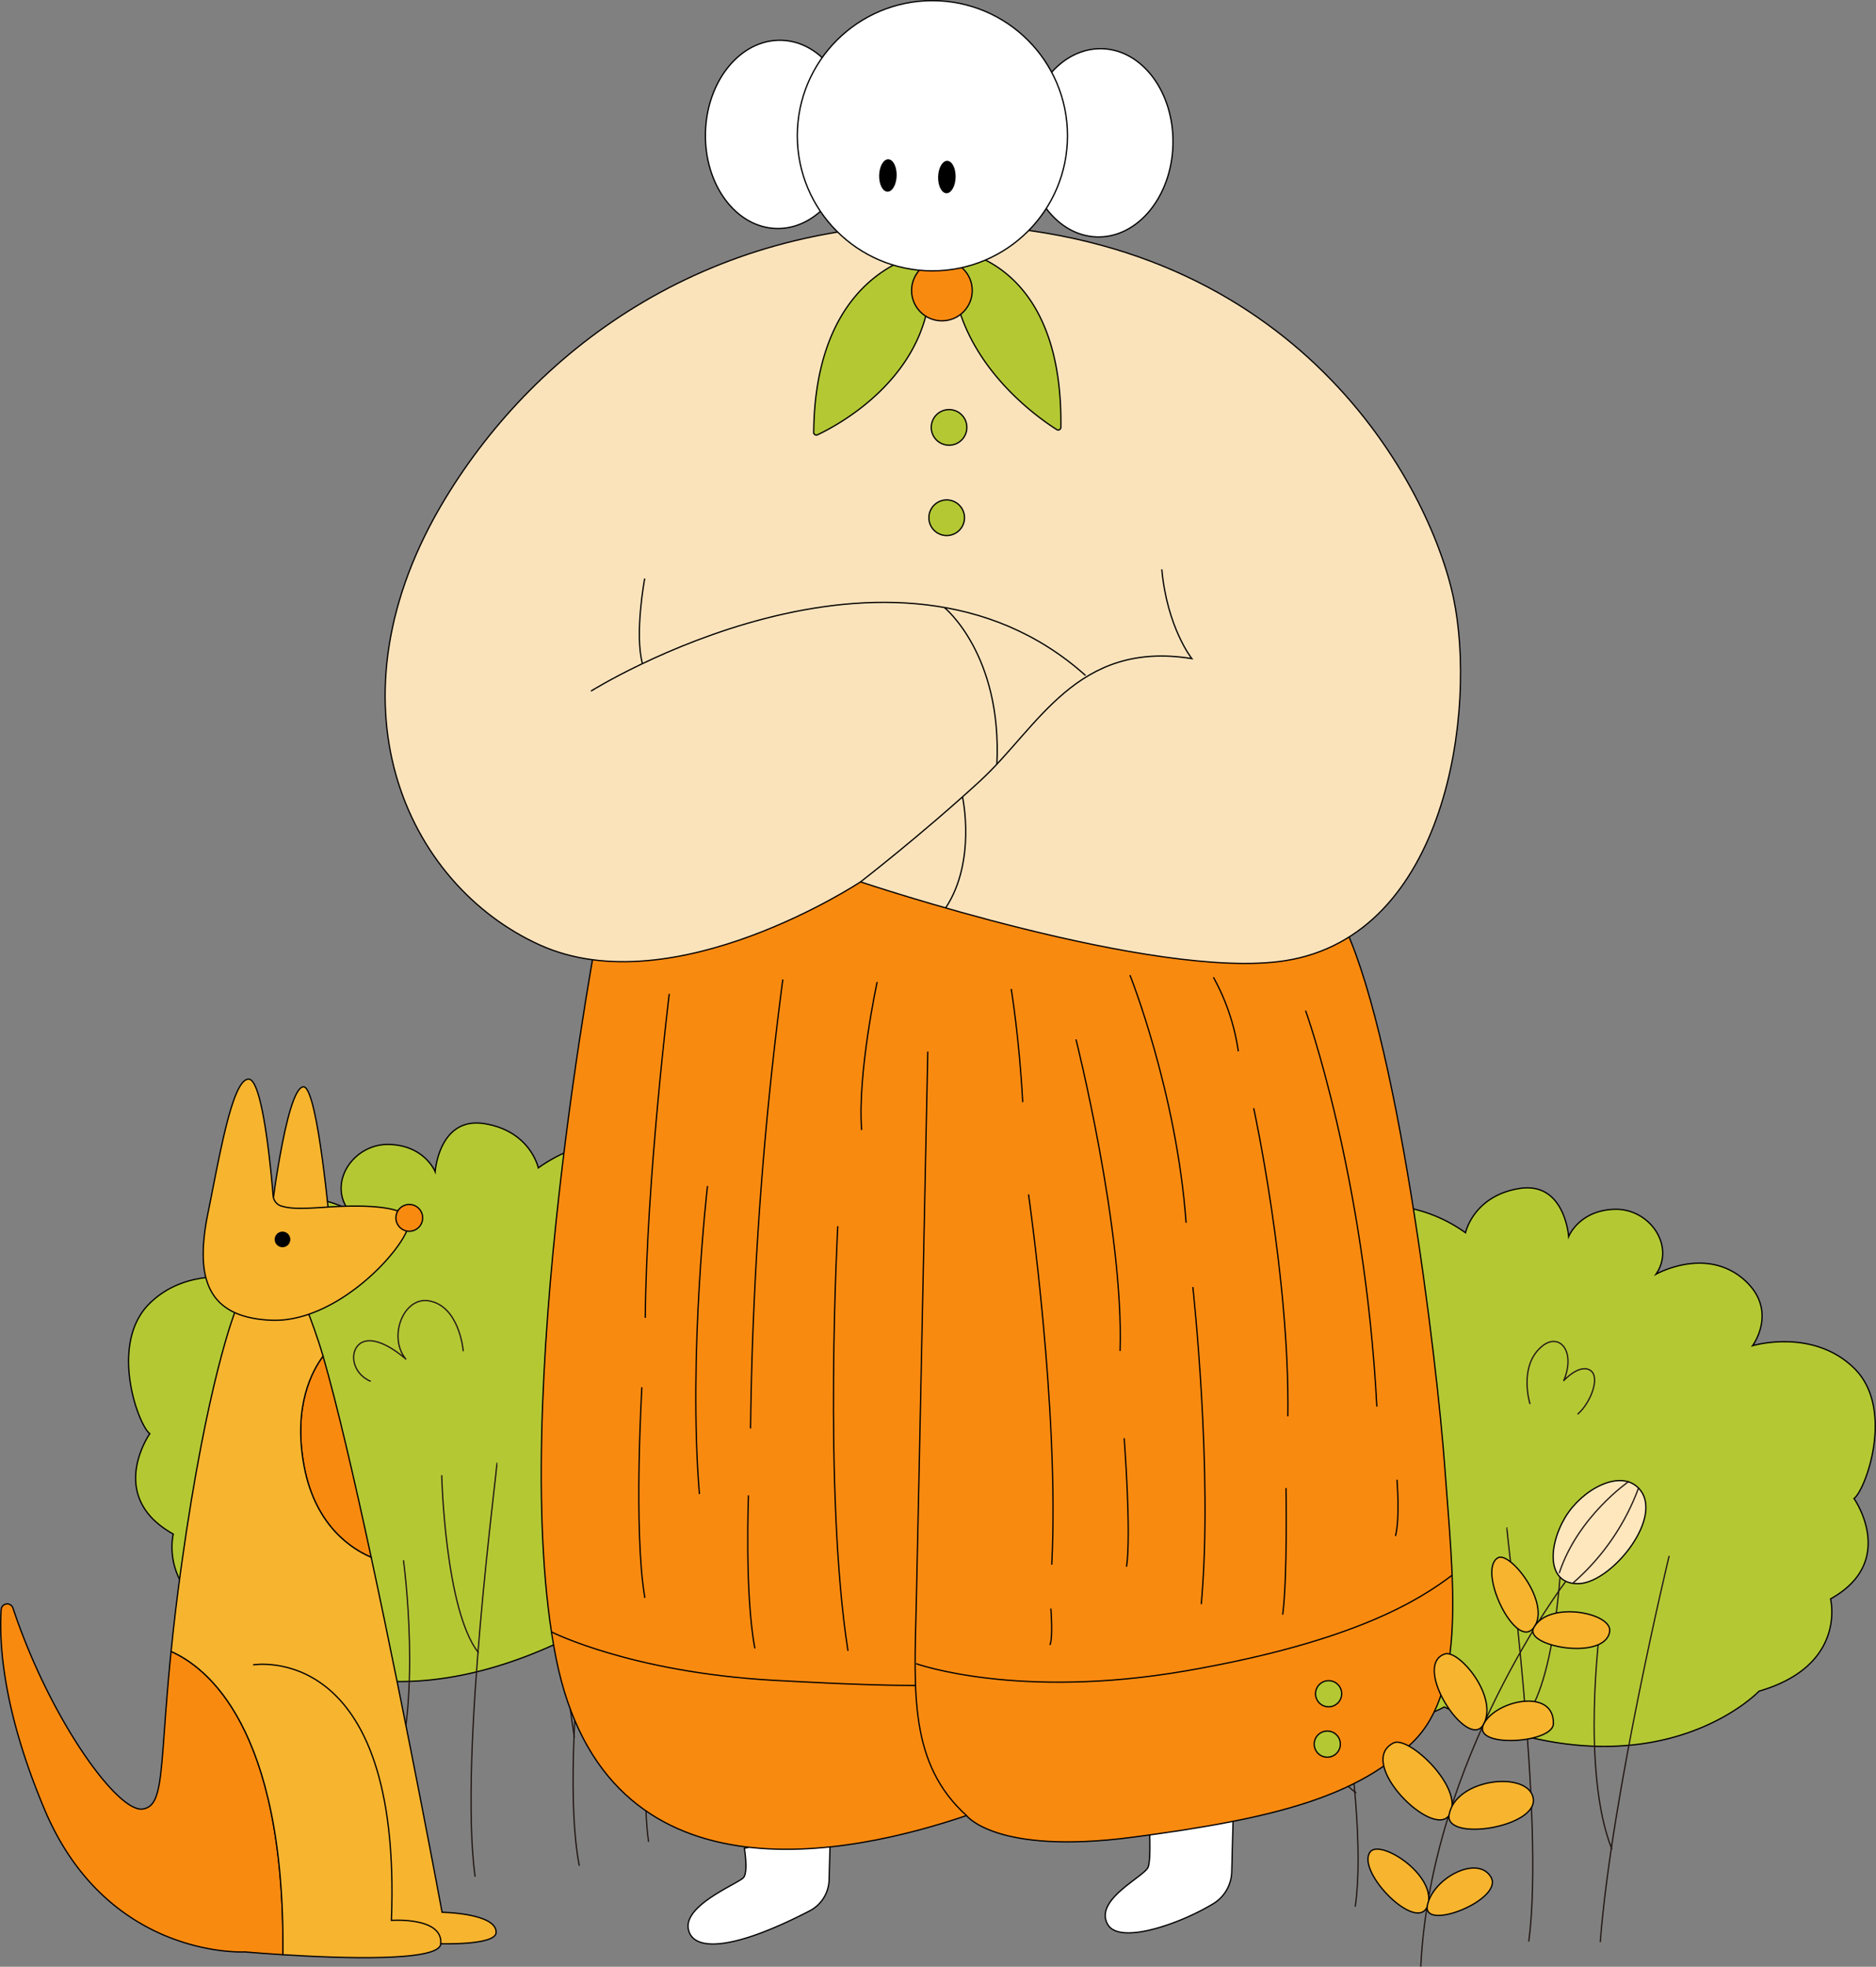 <svg xmlns="http://www.w3.org/2000/svg" width="366.088" height="383.757" viewBox="0 0 366.088 383.757">
  <rect x="0" y="0" width="366.088" height="383.757" fill="#808080" stroke="none"/>
  <g id="Group_3979" data-name="Group 3979" transform="translate(-1047.77 -1203.717)">
    <g id="Group_3357" data-name="Group 3357" transform="translate(1270.261 1435.494)">
      <g id="Group_3356" data-name="Group 3356">
        <g id="Group_3355" data-name="Group 3355">
          <path id="Path_10946" data-name="Path 10946" d="M1200.279,1399.872c5.537-13.415,22.573-13.1,23-12.883.533.213,1.811-19.806,15.545-22.574a28.832,28.832,0,0,1,22.893,4.791s1.49-7.134,10.435-8.624,9.689,9.37,9.689,9.37,2.022-5.111,8.944-5.324c6.815-.213,11.926,7.134,8.091,12.671,0,0,9.371-5.324,16.824.744,7.348,6.069,2.024,13.2,2.024,13.2s11.711-3.513,19.8,4.365,2.237,23.85,0,25.448c0,0,8.624,12.245-4.578,19.591,0,0,3.3,12.991-13.948,18,0,0-20.869,22.041-61.438,3.087,0,0-19.272,10.861-38.437-1.6,0,0-13.2,3.939-18.528-5.963-5.43-10.009,4.472-23.852,4.472-23.852S1193.678,1415.843,1200.279,1399.872Z" transform="translate(-1198.221 -1360.442)" fill="#b4c834" stroke="#000" stroke-miterlimit="10" stroke-width="0.25"/>
          <path id="Path_10947" data-name="Path 10947" d="M1249.819,1392.825s-2.235-7.241,2.237-11.073c3.407-2.982,6.813.746,4.365,6.6,0,0,3.194-3.515,5.324-1.917,1.811,1.491-.213,6.389-2.556,8.411" transform="translate(-1173.76 -1350.733)" fill="none" stroke="#221714" stroke-linecap="round" stroke-linejoin="round" stroke-width="0.25"/>
          <path id="Path_10948" data-name="Path 10948" d="M1225.339,1401.449s-5-7.24-.959-11.818c3.3-3.728,10.648.426,10.648,5.963,0,0,1.065-7.454,4.793-7.987,2.768-.319,5.111,3.407,3.3,6.922" transform="translate(-1186.441 -1347.432)" fill="none" stroke="#221714" stroke-linecap="round" stroke-linejoin="round" stroke-width="0.25"/>
          <path id="Path_10949" data-name="Path 10949" d="M1246.618,1405.308c-.319-.107,7.454,56.539,4.259,80.6" transform="translate(-1175.031 -1338.94)" fill="none" stroke="#221714" stroke-linecap="round" stroke-linejoin="round" stroke-width="0.25"/>
          <path id="Path_10950" data-name="Path 10950" d="M1256.2,1406.964s-.639,26.192-7.134,34.5" transform="translate(-1173.855 -1338.146)" fill="none" stroke="#221714" stroke-linecap="round" stroke-linejoin="round" stroke-width="0.25"/>
          <path id="Path_10951" data-name="Path 10951" d="M1272.34,1409.051s-11.18,46.423-13.417,75.171" transform="translate(-1169.129 -1337.146)" fill="none" stroke="#221714" stroke-linecap="round" stroke-linejoin="round" stroke-width="0.25"/>
          <path id="Path_10952" data-name="Path 10952" d="M1259.31,1418.192s-3.833,28.217,2.237,43.549" transform="translate(-1169.516 -1332.765)" fill="none" stroke="#221714" stroke-linecap="round" stroke-linejoin="round" stroke-width="0.25"/>
          <path id="Path_10953" data-name="Path 10953" d="M1221.278,1406.964s10.968,49.83,7.88,71.339" transform="translate(-1187.171 -1338.146)" fill="none" stroke="#221714" stroke-linecap="round" stroke-linejoin="round" stroke-width="0.25"/>
          <path id="Path_10954" data-name="Path 10954" d="M1215.88,1413.658s4.472,30.878,15.972,39.289" transform="translate(-1189.758 -1334.938)" fill="none" stroke="#221714" stroke-linecap="round" stroke-linejoin="round" stroke-width="0.25"/>
        </g>
      </g>
    </g>
    <g id="Group_3360" data-name="Group 3360" transform="translate(1072.858 1422.84)">
      <g id="Group_3359" data-name="Group 3359">
        <g id="Group_3358" data-name="Group 3358">
          <path id="Path_10955" data-name="Path 10955" d="M1206.169,1391.318c-5.537-13.415-22.574-13.1-23-12.883-.532.212-1.811-19.806-15.546-22.573a28.825,28.825,0,0,0-22.893,4.791s-1.49-7.135-10.433-8.624-9.69,9.37-9.69,9.37-2.022-5.111-8.944-5.324c-6.815-.213-11.926,7.133-8.091,12.67,0,0-9.371-5.324-16.824.746-7.348,6.069-2.024,13.2-2.024,13.2s-11.711-3.515-19.8,4.365-2.235,23.85,0,25.448c0,0-8.624,12.245,4.578,19.591,0,0-3.3,12.991,13.949,18,0,0,20.869,22.041,61.437,3.087,0,0,19.272,10.861,38.437-1.6,0,0,13.2,3.941,18.528-5.962,5.431-10.008-4.472-23.851-4.472-23.851S1212.769,1407.289,1206.169,1391.318Z" transform="translate(-1064.774 -1351.888)" fill="#b4c834" stroke="#000" stroke-miterlimit="10" stroke-width="0.25"/>
          <path id="Path_10956" data-name="Path 10956" d="M1139.362,1390.821s5.666-5.033,3.828-10.629c-1.368-4.317-6.213-2.9-7.155,3.382,0,0-.91-4.661-3.559-4.4-2.321.336-3.13,5.574-2.176,8.518" transform="translate(-1033.558 -1339.514)" fill="none" stroke="#221714" stroke-linecap="round" stroke-linejoin="round" stroke-width="0.25"/>
          <path id="Path_10957" data-name="Path 10957" d="M1115.85,1385.1s-.729-8.772-6.762-9.741c-4.917-.784-7.957,7.089-4.442,11.367,0,0-5.554-5.083-8.772-3.129-2.342,1.51-1.787,5.877,1.843,7.442" transform="translate(-1050.544 -1340.667)" fill="none" stroke="#221714" stroke-linecap="round" stroke-linejoin="round" stroke-width="0.25"/>
          <path id="Path_10958" data-name="Path 10958" d="M1114.986,1396.754c.32-.107-7.454,56.539-4.259,80.6" transform="translate(-1043.121 -1330.386)" fill="none" stroke="#221714" stroke-linecap="round" stroke-linejoin="round" stroke-width="0.25"/>
          <path id="Path_10959" data-name="Path 10959" d="M1106.086,1398.409s.639,26.193,7.134,34.5" transform="translate(-1044.975 -1329.592)" fill="none" stroke="#221714" stroke-linecap="round" stroke-linejoin="round" stroke-width="0.25"/>
          <path id="Path_10960" data-name="Path 10960" d="M1091.978,1400.5s11.18,46.423,13.417,75.172" transform="translate(-1051.737 -1328.592)" fill="none" stroke="#221714" stroke-linecap="round" stroke-linejoin="round" stroke-width="0.25"/>
          <path id="Path_10961" data-name="Path 10961" d="M1101.773,1409.638s3.833,28.217-2.237,43.549" transform="translate(-1048.114 -1324.211)" fill="none" stroke="#221714" stroke-linecap="round" stroke-linejoin="round" stroke-width="0.25"/>
          <path id="Path_10962" data-name="Path 10962" d="M1129.192,1396.754s-8.944,55.793-4.578,78.473" transform="translate(-1036.671 -1330.385)" fill="none" stroke="#221714" stroke-linecap="round" stroke-linejoin="round" stroke-width="0.25"/>
          <path id="Path_10963" data-name="Path 10963" d="M1120.122,1402.944s3.089,31.411,5.111,44.295" transform="translate(-1038.248 -1327.419)" fill="none" stroke="#221714" stroke-linecap="round" stroke-linejoin="round" stroke-width="0.25"/>
          <path id="Path_10964" data-name="Path 10964" d="M1141.423,1398.409s-10.967,49.832-7.88,71.34" transform="translate(-1032.078 -1329.592)" fill="none" stroke="#221714" stroke-linecap="round" stroke-linejoin="round" stroke-width="0.25"/>
          <path id="Path_10965" data-name="Path 10965" d="M1149.266,1405.1s-4.472,30.88-15.971,39.29" transform="translate(-1031.936 -1326.384)" fill="none" stroke="#221714" stroke-linecap="round" stroke-linejoin="round" stroke-width="0.25"/>
        </g>
      </g>
    </g>
    <g id="Group_3366" data-name="Group 3366" transform="translate(1047.906 1203.842)">
      <g id="Group_3363" data-name="Group 3363" transform="translate(75.023)">
        <path id="Path_10966" data-name="Path 10966" d="M1149.575,1448.9s.76,4.534-.148,5.682-11.56,5.262-10.806,9.967c.7,4.376,8.1,4.621,23.706-3.458a7.032,7.032,0,0,0,3.779-6.051l.271-10.262Z" transform="translate(-1079.471 -1088.371)" fill="#fff" stroke="#000" stroke-miterlimit="10" stroke-width="0.25"/>
        <path id="Path_10967" data-name="Path 10967" d="M1202.214,1446.213s.377,6.044-.207,7.9-10.689,6.377-7.905,11.235c2.278,3.975,13.95-.016,20.581-4.041a7.5,7.5,0,0,0,3.615-6.216l.358-13.648Z" transform="translate(-1053.095 -1089.969)" fill="#fff" stroke="#000" stroke-miterlimit="10" stroke-width="0.25"/>
        <g id="Group_3361" data-name="Group 3361" transform="translate(30.463 166.778)">
          <path id="Path_10968" data-name="Path 10968" d="M1130.583,1329.341s-18.263,94.693-8.49,143.837,57.789,38.308,80.111,30.765c0,0,5.72,7.681,32.186,4.256,28.789-3.725,44.286-8.186,54.909-18.591s7.79-31.988,6.26-53.311-9.374-86.235-20.389-107.434C1275.17,1328.864,1171.36,1300.923,1130.583,1329.341Z" transform="translate(-1119.216 -1316.586)" fill="#f98a10" stroke="#000" stroke-miterlimit="10" stroke-width="0.25"/>
          <path id="Path_10969" data-name="Path 10969" d="M1171.006,1342.47s-1.862,91.241-2.256,108.149-1.393,30.791,9.815,40.921" transform="translate(-1095.578 -1304.181)" fill="none" stroke="#000" stroke-miterlimit="10" stroke-width="0.25"/>
          <path id="Path_10970" data-name="Path 10970" d="M1120.563,1419.019s15.51,7.875,43.295,9.435c14.955.84,23.266,1.024,27.752,1.015" transform="translate(-1118.571 -1267.494)" fill="none" stroke="#000" stroke-miterlimit="10" stroke-width="0.25"/>
          <path id="Path_10971" data-name="Path 10971" d="M1168.667,1428.8s19.823,7.1,52.749,1.384,45.574-13.912,51.846-18.647" transform="translate(-1095.516 -1271.078)" fill="none" stroke="#000" stroke-miterlimit="10" stroke-width="0.25"/>
          <circle id="Ellipse_1842" data-name="Ellipse 1842" cx="2.55" cy="2.55" r="2.55" transform="translate(151.096 161.036)" fill="#b4c834" stroke="#000" stroke-miterlimit="10" stroke-width="0.25"/>
          <circle id="Ellipse_1843" data-name="Ellipse 1843" cx="2.55" cy="2.55" r="2.55" transform="translate(150.838 170.866)" fill="#b4c834" stroke="#000" stroke-miterlimit="10" stroke-width="0.25"/>
          <path id="Path_10972" data-name="Path 10972" d="M1137.617,1334.857s-4.439,36.072-4.676,63.206" transform="translate(-1112.639 -1307.83)" fill="none" stroke="#000" stroke-miterlimit="10" stroke-width="0.25"/>
          <path id="Path_10973" data-name="Path 10973" d="M1132.687,1386.747s-1.683,28.008.583,41.1" transform="translate(-1113.048 -1282.961)" fill="none" stroke="#000" stroke-miterlimit="10" stroke-width="0.25"/>
          <path id="Path_10974" data-name="Path 10974" d="M1153.125,1332.957a733.213,733.213,0,0,0-6.3,87.6" transform="translate(-1105.983 -1308.74)" fill="none" stroke="#000" stroke-miterlimit="10" stroke-width="0.25"/>
          <path id="Path_10975" data-name="Path 10975" d="M1141.884,1360.2s-3.808,32.861-1.578,60.113" transform="translate(-1109.444 -1295.685)" fill="none" stroke="#000" stroke-miterlimit="10" stroke-width="0.25"/>
          <path id="Path_10976" data-name="Path 10976" d="M1146.6,1401s-.772,19.232,1.248,29.872" transform="translate(-1106.163 -1276.128)" fill="none" stroke="#000" stroke-miterlimit="10" stroke-width="0.25"/>
          <path id="Path_10977" data-name="Path 10977" d="M1158.608,1365.5s-2.871,51.728,1.984,82.862" transform="translate(-1100.741 -1293.141)" fill="none" stroke="#000" stroke-miterlimit="10" stroke-width="0.25"/>
          <path id="Path_10978" data-name="Path 10978" d="M1164.547,1333.284s-3.874,17.891-3.028,28.879" transform="translate(-1099 -1308.583)" fill="none" stroke="#000" stroke-miterlimit="10" stroke-width="0.25"/>
          <path id="Path_10979" data-name="Path 10979" d="M1181.214,1334.209s1.556,9.364,2.247,22.078" transform="translate(-1089.503 -1308.14)" fill="none" stroke="#000" stroke-miterlimit="10" stroke-width="0.25"/>
          <path id="Path_10980" data-name="Path 10980" d="M1183.5,1361.309s6.072,42.34,4.531,72.256" transform="translate(-1088.409 -1295.152)" fill="none" stroke="#000" stroke-miterlimit="10" stroke-width="0.25"/>
          <path id="Path_10981" data-name="Path 10981" d="M1189.758,1340.861s9.359,37.2,8.6,60.794" transform="translate(-1085.408 -1304.952)" fill="none" stroke="#000" stroke-miterlimit="10" stroke-width="0.25"/>
          <path id="Path_10982" data-name="Path 10982" d="M1196.875,1332.379s9.1,22.763,10.958,48.321" transform="translate(-1081.997 -1309.017)" fill="none" stroke="#000" stroke-miterlimit="10" stroke-width="0.25"/>
          <path id="Path_10983" data-name="Path 10983" d="M1196.114,1393.47s1.429,18.64.46,25.064" transform="translate(-1082.362 -1279.739)" fill="none" stroke="#000" stroke-miterlimit="10" stroke-width="0.25"/>
          <path id="Path_10984" data-name="Path 10984" d="M1205.173,1373.524s3.97,36.1,1.645,61.876" transform="translate(-1078.021 -1289.298)" fill="none" stroke="#000" stroke-miterlimit="10" stroke-width="0.25"/>
          <path id="Path_10985" data-name="Path 10985" d="M1217.672,1400.041s.313,17.535-.648,24.707" transform="translate(-1072.341 -1276.59)" fill="none" stroke="#000" stroke-miterlimit="10" stroke-width="0.25"/>
          <path id="Path_10986" data-name="Path 10986" d="M1232.191,1398.939s.63,7.436-.289,10.985" transform="translate(-1065.21 -1277.118)" fill="none" stroke="#000" stroke-miterlimit="10" stroke-width="0.25"/>
          <path id="Path_10987" data-name="Path 10987" d="M1186.5,1415.94s.478,5.711-.186,7.108" transform="translate(-1087.057 -1268.97)" fill="none" stroke="#000" stroke-miterlimit="10" stroke-width="0.25"/>
          <path id="Path_10988" data-name="Path 10988" d="M1213.2,1349.934s7.053,32.377,6.666,60.116" transform="translate(-1074.171 -1300.604)" fill="none" stroke="#000" stroke-miterlimit="10" stroke-width="0.25"/>
          <path id="Path_10989" data-name="Path 10989" d="M1220.045,1337.061s11.527,31.967,13.91,77.265" transform="translate(-1070.893 -1306.773)" fill="none" stroke="#000" stroke-miterlimit="10" stroke-width="0.25"/>
          <path id="Path_10990" data-name="Path 10990" d="M1207.888,1332.668a42.188,42.188,0,0,1,4.858,14.452" transform="translate(-1076.72 -1308.879)" fill="none" stroke="#000" stroke-miterlimit="10" stroke-width="0.25"/>
        </g>
        <path id="Path_10991" data-name="Path 10991" d="M1110.463,1286.68c18.019-29.56,51.838-54.555,99.242-53.311,67.069,1.762,92.789,51.063,97.39,72.861s-1.253,65.92-32.9,70.82c-25.393,3.932-82.8-15.393-82.8-15.393s-36.434,24.125-62.55,12.335S1086.171,1326.53,1110.463,1286.68Z" transform="translate(-1098.623 -1189.712)" fill="#fae3bb" stroke="#040000" stroke-linejoin="round" stroke-width="0.25"/>
        <path id="Path_10992" data-name="Path 10992" d="M1125.773,1300.528s58.766-36.844,96.514-3.05" transform="translate(-1085.61 -1165.803)" fill="none" stroke="#000" stroke-miterlimit="10" stroke-width="0.25"/>
        <path id="Path_10993" data-name="Path 10993" d="M1133.2,1280.073s-2.024,10.812-.436,16.6" transform="translate(-1082.552 -1167.307)" fill="none" stroke="#000" stroke-miterlimit="10" stroke-width="0.25"/>
        <circle id="Ellipse_1844" data-name="Ellipse 1844" cx="3.477" cy="3.477" r="3.477" transform="translate(106.103 97.42)" fill="#b4c834" stroke="#000" stroke-miterlimit="10" stroke-width="0.25"/>
        <circle id="Ellipse_1845" data-name="Ellipse 1845" cx="3.477" cy="3.477" r="3.477" transform="translate(106.566 79.793)" fill="#b4c834" stroke="#000" stroke-miterlimit="10" stroke-width="0.25"/>
        <path id="Path_10994" data-name="Path 10994" d="M1174.114,1237.758c-6.217,2.188-18.73,9.634-18.958,34.149a.516.516,0,0,0,.719.486c3.991-1.873,23.122-11.923,22.038-32.088A2.873,2.873,0,0,0,1174.114,1237.758Z" transform="translate(-1071.528 -1187.664)" fill="#b4c834" stroke="#000" stroke-miterlimit="10" stroke-width="0.25"/>
        <path id="Path_10995" data-name="Path 10995" d="M1175.876,1237.024c5.623,1.507,19.156,7.874,18.772,34.212a.514.514,0,0,1-.774.447c-3.784-2.379-20.5-13.948-20.489-32.692A2,2,0,0,1,1175.876,1237.024Z" transform="translate(-1062.792 -1187.971)" fill="#b4c834" stroke="#000" stroke-miterlimit="10" stroke-width="0.25"/>
        <path id="Path_10996" data-name="Path 10996" d="M1161.341,1339.834s11.91-9.2,23.316-19.686,18.81-27.514,41.326-23.876c0,0-4.822-6.035-5.859-17.412" transform="translate(-1068.564 -1167.889)" fill="none" stroke="#000" stroke-miterlimit="10" stroke-width="0.25"/>
        <path id="Path_10997" data-name="Path 10997" d="M1172.389,1283.887s11.3,9.124,10.254,30.57" transform="translate(-1063.269 -1165.479)" fill="none" stroke="#000" stroke-miterlimit="10" stroke-width="0.25"/>
        <path id="Path_10998" data-name="Path 10998" d="M1175.85,1308.864s2.76,12.535-3.286,21.679" transform="translate(-1063.185 -1153.509)" fill="none" stroke="#000" stroke-miterlimit="10" stroke-width="0.25"/>
        <circle id="Ellipse_1846" data-name="Ellipse 1846" cx="5.919" cy="5.919" r="5.919" transform="translate(102.728 50.642)" fill="#f98a10" stroke="#000" stroke-miterlimit="10" stroke-width="0.25"/>
        <g id="Group_3362" data-name="Group 3362" transform="translate(62.022)">
          <ellipse id="Ellipse_1847" data-name="Ellipse 1847" cx="18.369" cy="14.333" rx="18.369" ry="14.333" transform="translate(62.574 45.728) rotate(-88.496)" fill="#fff" stroke="#000" stroke-miterlimit="10" stroke-width="0.25"/>
          <ellipse id="Ellipse_1848" data-name="Ellipse 1848" cx="18.369" cy="14.333" rx="18.369" ry="14.333" transform="translate(0 44.085) rotate(-88.496)" fill="#fff" stroke="#000" stroke-miterlimit="10" stroke-width="0.25"/>
          <circle id="Ellipse_1849" data-name="Ellipse 1849" cx="26.363" cy="26.363" r="26.363" transform="translate(18.407)" fill="#fff" stroke="#000" stroke-miterlimit="10" stroke-width="0.25"/>
          <ellipse id="Ellipse_1850" data-name="Ellipse 1850" cx="3.164" cy="1.71" rx="3.164" ry="1.71" transform="translate(34.292 37.237) rotate(-88.496)"/>
          <ellipse id="Ellipse_1851" data-name="Ellipse 1851" cx="3.164" cy="1.71" rx="3.164" ry="1.71" transform="translate(45.8 37.539) rotate(-88.496)"/>
        </g>
      </g>
      <g id="Group_3365" data-name="Group 3365" transform="translate(0 210.445)">
        <g id="Group_3364" data-name="Group 3364" transform="translate(0 44.391)">
          <path id="Path_10999" data-name="Path 10999" d="M1088.151,1404.147c2.218,11.8,9.534,16.245,13.089,17.739-3.3-15.319-6.654-29.779-9.392-39.24C1089.777,1385.384,1085.928,1392.321,1088.151,1404.147Z" transform="translate(-1028.939 -1372.984)" fill="#f98a10" stroke="#000" stroke-miterlimit="10" stroke-width="0.25"/>
          <path id="Path_11000" data-name="Path 11000" d="M1081.155,1424.605c-2.286,22.716-1.191,30.132-5.555,30.745-4.927.689-18.143-17.667-25.3-39.209a1.181,1.181,0,0,0-2.3.272c-.426,6.692.348,19.733,8.448,38.986,12.342,29.335,39.082,27.826,39.082,27.826s3.062.272,7.449.549C1103.418,1439.225,1087.924,1427.558,1081.155,1424.605Z" transform="translate(-1047.906 -1357.326)" fill="#f98a10" stroke="#000" stroke-miterlimit="10" stroke-width="0.25"/>
          <path id="Path_11001" data-name="Path 11001" d="M1123.266,1494.283s-6.79-36.567-13.833-69.266c-3.555-1.494-10.871-5.939-13.089-17.739-2.223-11.827,1.626-18.763,3.7-21.5-.994-3.432-2.567-7.747-3.365-9.663l-13.788.919s-5.426,13.374-10.473,49.479c-.895,6.4-1.541,11.989-2.032,16.881,6.769,2.953,22.262,14.62,21.822,59.169,11.086.7,30.65,1.422,30.8-2.139,0,0,10.7.34,10.8-2.178C1133.972,1494.444,1123.266,1494.283,1123.266,1494.283Z" transform="translate(-1037.134 -1376.114)" fill="#f7b42f" stroke="#000" stroke-miterlimit="10" stroke-width="0.25"/>
        </g>
        <path id="Path_11002" data-name="Path 11002" d="M1090.042,1347.12c2.757.117,5.2,28.011,5.2,28.011l-11.889-.5S1086.52,1346.971,1090.042,1347.12Z" transform="translate(-1030.917 -1345.619)" fill="#f7b42f" stroke="#000" stroke-miterlimit="10" stroke-width="0.25"/>
        <path id="Path_11003" data-name="Path 11003" d="M1081.205,1423.4s29.122-4.988,26.986,49.854c0,0,10.08-.719,9.628,4.56" transform="translate(-1031.947 -1309.117)" fill="none" stroke="#000" stroke-miterlimit="10" stroke-width="0.25"/>
        <path id="Path_11004" data-name="Path 11004" d="M1083.512,1346.106c2.679.113,4.309,17.361,4.762,22.868a2.314,2.314,0,0,0,1.862,1.96c1.944.544,4.646.4,8.518.144,7.861-.525,16.278-.213,16.139,3.038-.182,4.3-13.677,19.587-26.9,19.025-12.886-.546-14.822-8.685-12.34-20.918C1077.8,1361.162,1080.322,1345.97,1083.512,1346.106Z" transform="translate(-1035.102 -1346.105)" fill="#f7b42f" stroke="#000" stroke-miterlimit="10" stroke-width="0.25"/>
        <circle id="Ellipse_1852" data-name="Ellipse 1852" cx="1.525" cy="1.525" r="1.525" transform="translate(53.466 29.745)"/>
        <circle id="Ellipse_1853" data-name="Ellipse 1853" cx="2.614" cy="2.614" r="2.614" transform="translate(77.118 24.448)" fill="#f98a10" stroke="#000" stroke-miterlimit="10" stroke-width="0.25"/>
      </g>
    </g>
    <g id="Group_3369" data-name="Group 3369" transform="translate(1314.721 1492.612)">
      <g id="Group_3368" data-name="Group 3368">
        <g id="Group_3367" data-name="Group 3367">
          <path id="Path_11005" data-name="Path 11005" d="M1263.46,1412.425s-26.193,34.391-28.215,74.958" transform="translate(-1224.937 -1392.647)" fill="none" stroke="#221714" stroke-linecap="round" stroke-linejoin="round" stroke-width="0.25"/>
          <path id="Path_11006" data-name="Path 11006" d="M1269.362,1400.518c-3.621-3.726-10.967.213-14.269,5.643-3.513,5.856-3.62,13.417,2.876,12.991C1264.464,1418.62,1274.579,1405.842,1269.362,1400.518Z" transform="translate(-1216.569 -1399.055)" fill="#ffe7bd" stroke="#000" stroke-miterlimit="10" stroke-width="0.25"/>
          <path id="Path_11007" data-name="Path 11007" d="M1245.77,1409.3c2.342-1.491,10.541,8.943,7.026,13.628C1249.283,1427.511,1241.724,1411.753,1245.77,1409.3Z" transform="translate(-1220.449 -1394.211)" fill="#f7b42f" stroke="#000" stroke-miterlimit="10" stroke-width="0.25"/>
          <path id="Path_11008" data-name="Path 11008" d="M1267.05,1399.181s-9.9,6.813-13.522,17.781" transform="translate(-1216.175 -1398.994)" fill="none" stroke="#221714" stroke-linecap="round" stroke-linejoin="round" stroke-width="0.25"/>
          <path id="Path_11009" data-name="Path 11009" d="M1268.07,1400.044a45.409,45.409,0,0,1-12.671,18.421" transform="translate(-1215.278 -1398.581)" fill="none" stroke="#221714" stroke-linecap="round" stroke-linejoin="round" stroke-width="0.25"/>
          <path id="Path_11010" data-name="Path 11010" d="M1239.077,1421.948c2.661-.958,10.541,8.306,7.559,13.735S1232.475,1424.185,1239.077,1421.948Z" transform="translate(-1224.084 -1388.116)" fill="#f7b42f" stroke="#000" stroke-miterlimit="10" stroke-width="0.25"/>
          <path id="Path_11011" data-name="Path 11011" d="M1232.311,1433.706c2.981-1.491,13.841,8.837,10.967,13.948C1240.3,1452.871,1224.75,1437.539,1232.311,1433.706Z" transform="translate(-1227.327 -1382.517)" fill="#f7b42f" stroke="#000" stroke-miterlimit="10" stroke-width="0.25"/>
          <path id="Path_11012" data-name="Path 11012" d="M1228.682,1448.241c1.916-2.663,12.989,4.472,11.285,10.328C1238.159,1464.425,1225.913,1452.18,1228.682,1448.241Z" transform="translate(-1228.277 -1375.757)" fill="#f7b42f" stroke="#000" stroke-miterlimit="10" stroke-width="0.25"/>
          <path id="Path_11013" data-name="Path 11013" d="M1248.473,1451.837c2.875,4.365-13.309,10.86-12.35,5.643C1237.186,1452.157,1245.812,1447.579,1248.473,1451.837Z" transform="translate(-1224.536 -1374.562)" fill="#f7b42f" stroke="#000" stroke-miterlimit="10" stroke-width="0.25"/>
          <path id="Path_11014" data-name="Path 11014" d="M1255.4,1441.976c1.064,5.75-17.463,8.624-16.4,3.194C1240.385,1438.036,1254.442,1436.652,1255.4,1441.976Z" transform="translate(-1223.158 -1380.033)" fill="#f7b42f" stroke="#000" stroke-miterlimit="10" stroke-width="0.25"/>
          <path id="Path_11015" data-name="Path 11015" d="M1257.222,1432.577c-.106,3.833-15.865,4.791-13.63.106S1257.435,1425.442,1257.222,1432.577Z" transform="translate(-1221.041 -1385.114)" fill="#f7b42f" stroke="#000" stroke-miterlimit="10" stroke-width="0.25"/>
          <path id="Path_11016" data-name="Path 11016" d="M1265,1420.334c-1.065,5.643-16.824,2.768-14.8-.852C1253.078,1414.052,1265.854,1416.608,1265,1420.334Z" transform="translate(-1217.854 -1390.761)" fill="#f7b42f" stroke="#000" stroke-miterlimit="10" stroke-width="0.25"/>
        </g>
      </g>
    </g>
  </g>
</svg>
